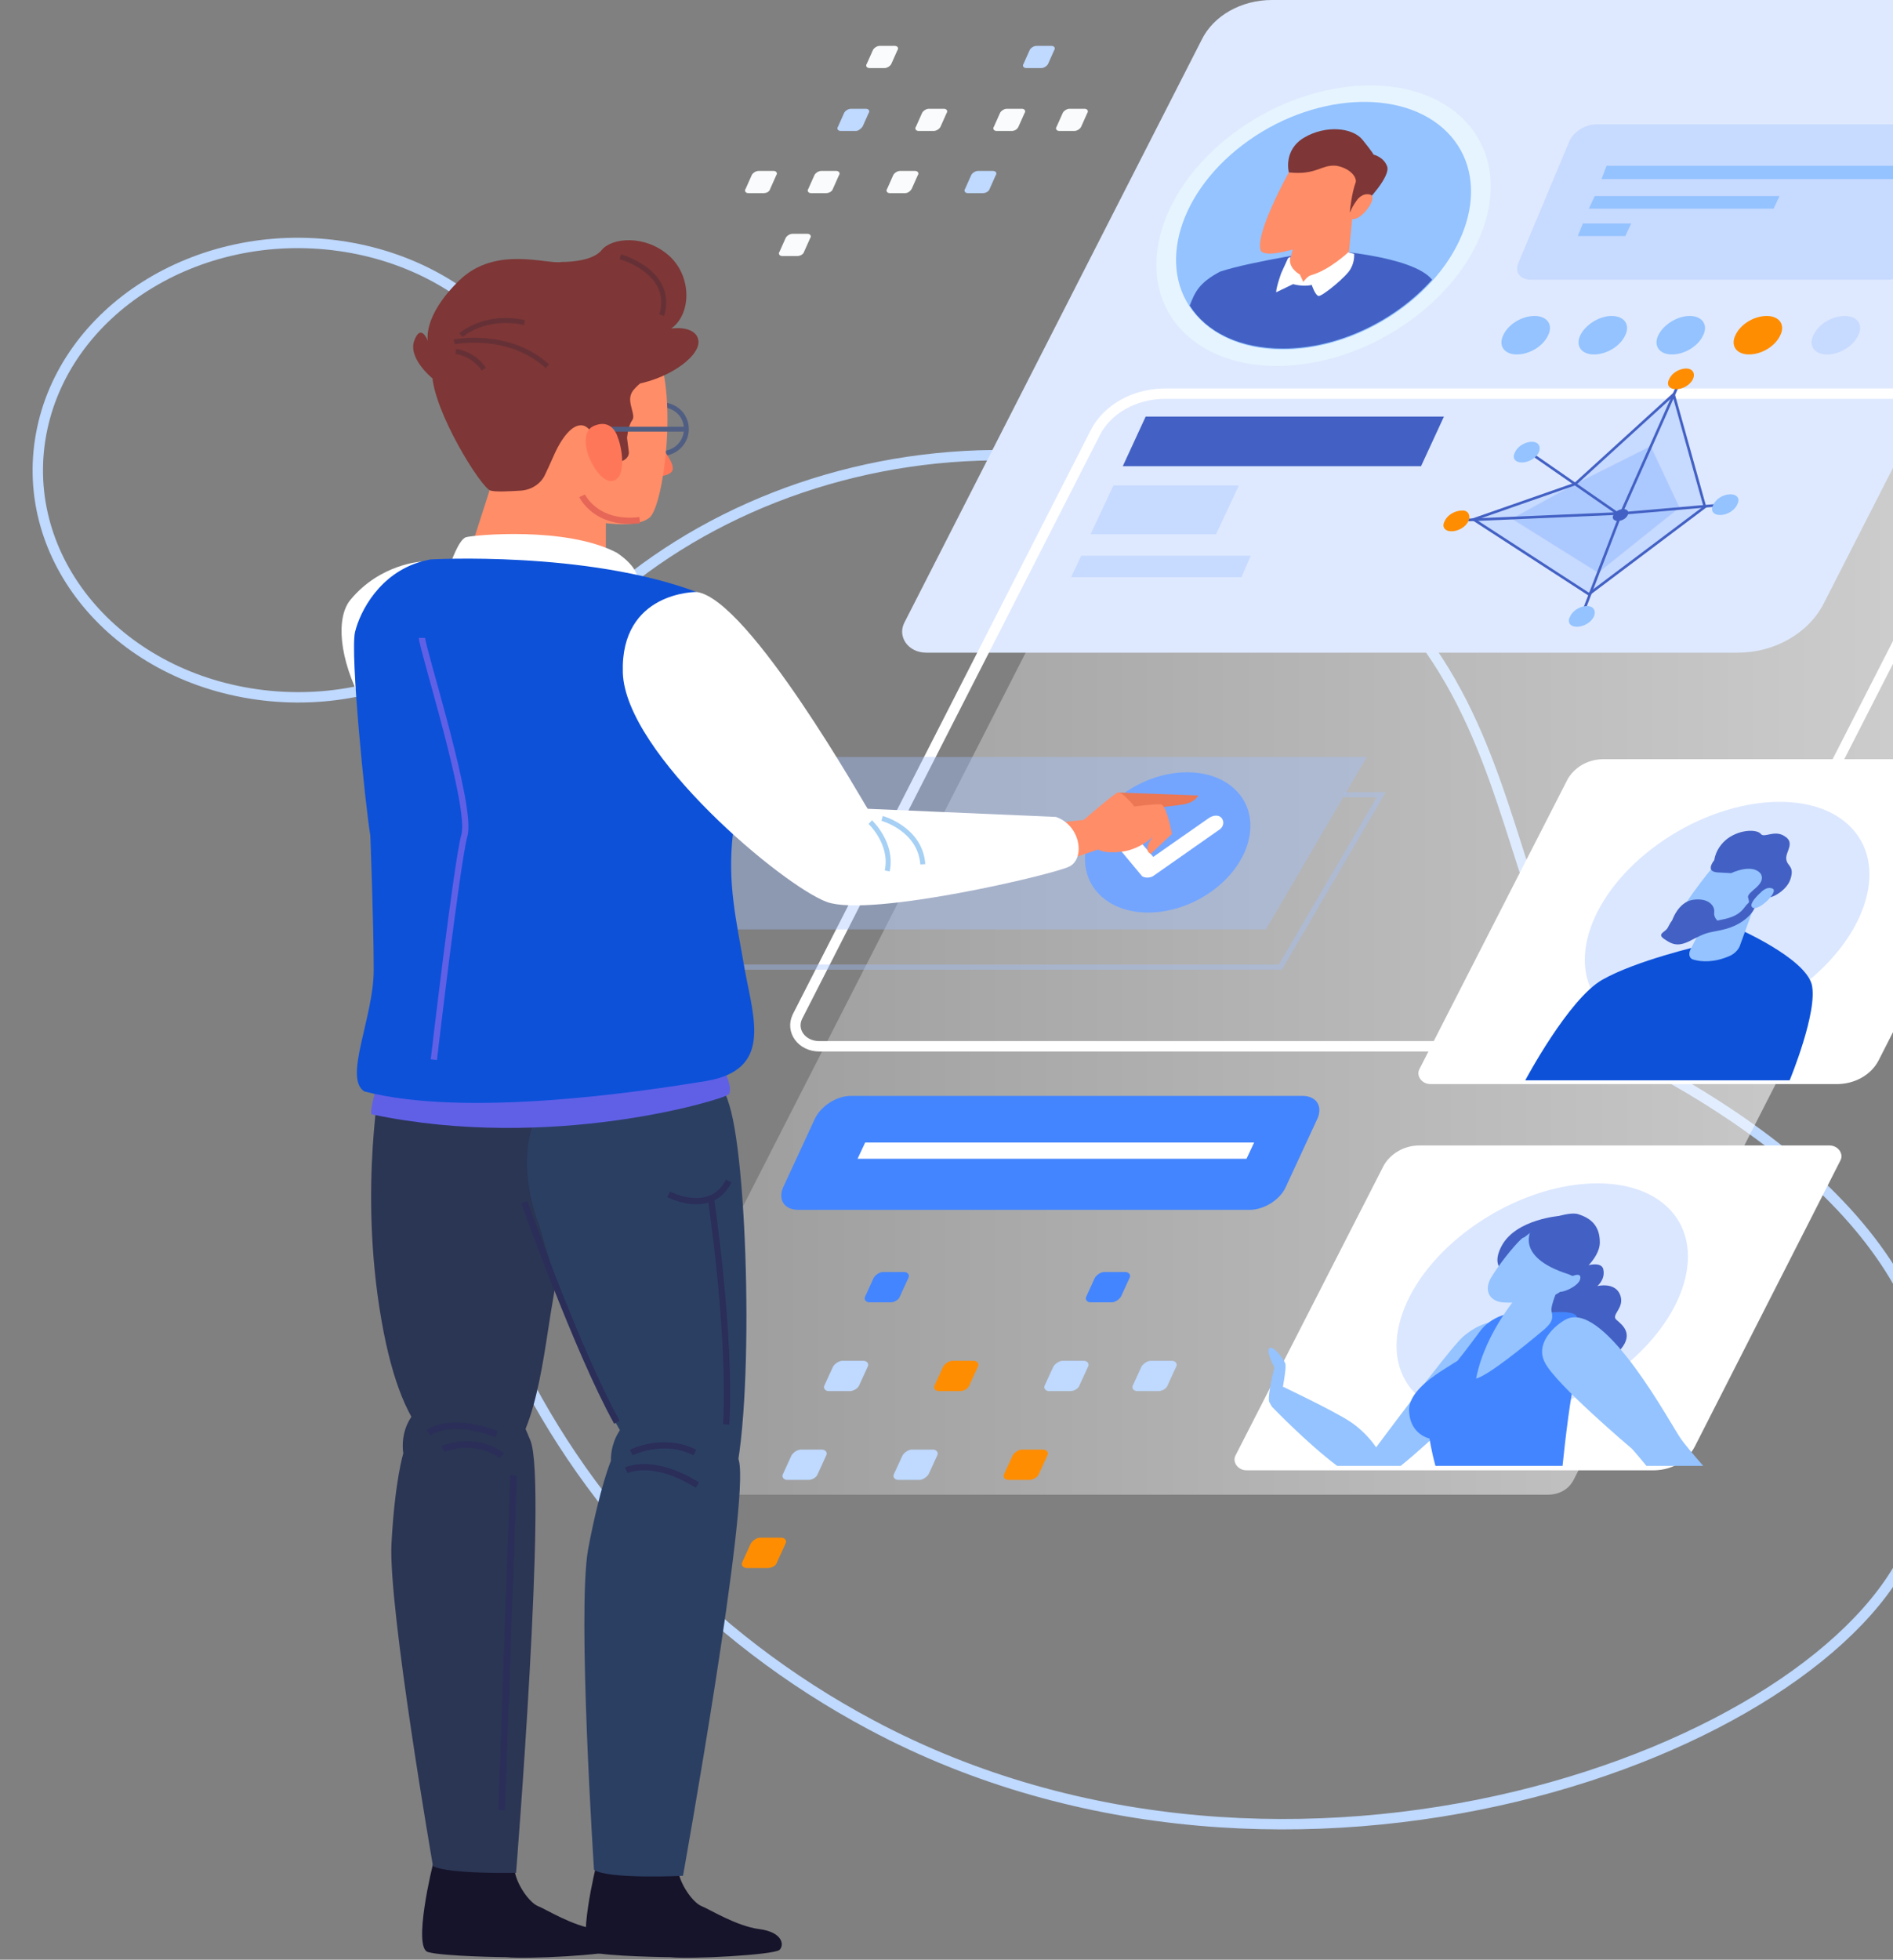 <svg width="202" height="209" viewBox="0 0 202 209" fill="none" xmlns="http://www.w3.org/2000/svg">
<rect x="0" y="0" width="202" height="209" fill="#808080" stroke="none"/>
<path d="M49.19 88.622C56.786 59.344 91.689 41.825 124.421 50.979C125.054 51.137 125.778 51.374 126.411 51.532C169.18 64.395 155.165 102.275 176.505 113.954C197.935 125.634 213.216 142.522 203.903 164.697C194.589 186.872 137.714 207.864 92.954 183.952C57.69 165.17 39.425 125.791 49.19 88.622Z" stroke="#BFD9FF" stroke-width="1.109" stroke-miterlimit="10"/>
<path d="M59.206 53.967C61.628 40.755 51.32 28.331 36.182 26.217C21.044 24.103 6.808 33.1 4.386 46.311C1.964 59.523 12.272 71.947 27.41 74.061C42.548 76.175 56.783 67.179 59.206 53.967Z" stroke="#BFD9FF" stroke-width="1.109" stroke-miterlimit="10"/>
<path d="M165.112 159.41H68.18C66.009 159.41 64.563 157.437 65.467 155.701L134.278 20.991C134.73 20.044 135.815 19.413 136.991 19.413H234.014C236.184 19.413 237.631 21.386 236.727 23.122L167.915 157.831C167.373 158.857 166.378 159.41 165.112 159.41Z" fill="url(#paint0_linear_3216_55463)"/>
<path d="M194.59 64.395L225.876 3.157C226.599 1.657 225.424 0 223.525 0H135.725C132.47 0 129.486 1.657 128.22 4.261L96.482 66.447C95.758 67.946 96.934 69.604 98.833 69.604H185.457C189.345 69.604 192.962 67.552 194.59 64.395Z" fill="#DEE9FF"/>
<path d="M183.196 106.378L214.482 45.14C215.206 43.64 214.03 41.983 212.131 41.983H124.331C121.076 41.983 118.092 43.64 116.826 46.245L85.088 108.43C84.365 109.93 85.54 111.587 87.439 111.587H174.063C177.952 111.587 181.569 109.535 183.196 106.378Z" stroke="white" stroke-width="1.109" stroke-miterlimit="10"/>
<path opacity="0.39" d="M143.41 84.756H147.388L136.628 103.143H71.434L74.056 98.645" stroke="#A1C2FF" stroke-width="0.554" stroke-miterlimit="10"/>
<path d="M150.947 33.849C159.211 27.597 161.561 18.151 156.197 12.75C150.832 7.349 139.785 8.039 131.521 14.291C123.257 20.543 120.907 29.989 126.271 35.39C131.636 40.791 142.683 40.101 150.947 33.849Z" fill="#E6F4FF"/>
<path d="M149.821 32.715C157.104 27.205 159.163 18.868 154.42 14.093C149.677 9.317 139.928 9.913 132.645 15.422C125.363 20.932 123.304 29.27 128.047 34.045C132.79 38.82 142.538 38.224 149.821 32.715Z" fill="#94C3FF"/>
<path d="M141.512 26.674C141.512 26.674 133.555 27.858 130.209 28.962C127.949 30.146 127.496 31.172 126.954 32.593C128.762 35.434 132.289 37.17 136.9 37.17C142.868 37.17 148.926 34.171 152.815 29.83C150.735 27.226 141.512 26.674 141.512 26.674Z" fill="#4361C4"/>
<path d="M138.708 23.754L137.352 28.805C137.171 29.436 137.533 29.988 138.256 30.067C139.341 30.225 141.059 30.225 142.868 29.199C143.41 28.884 143.772 28.41 143.862 27.858C144.043 25.49 144.586 20.676 144.586 20.676L138.708 23.754Z" fill="#FF8D68"/>
<path d="M137.533 18.388C137.533 18.388 133.826 25.017 134.549 26.753C135.363 27.936 142.868 25.253 144.134 23.438C145.4 21.702 148.203 18.466 146.033 16.494C143.682 14.521 140.336 15.231 137.533 18.388Z" fill="#FF8D68"/>
<path d="M137.533 18.387C137.533 18.387 136.9 16.02 139.16 14.678C141.421 13.337 144.314 13.573 145.399 14.915C146.485 16.257 146.575 16.493 146.575 16.493C146.575 16.493 147.66 16.73 148.022 17.756C148.383 18.782 146.032 21.386 145.128 22.175C144.224 22.965 144.405 22.965 144.405 22.965L144.043 22.57C144.043 22.57 144.224 20.597 144.676 19.413C144.766 18.782 143.953 17.914 142.596 17.677C140.969 17.519 140.517 18.703 137.533 18.387Z" fill="#7E3636"/>
<path d="M144.767 21.386C144.767 21.386 145.31 20.518 146.214 20.755C147.118 20.991 145.31 23.517 144.315 23.359C143.411 23.201 144.767 21.386 144.767 21.386Z" fill="#FF8D68"/>
<path d="M143.863 26.91C143.863 26.91 141.874 28.804 139.884 29.357C139.523 29.436 139.071 30.067 139.071 30.067L138.709 29.278C138.709 29.278 137.352 28.568 137.714 27.384L137.443 27.542L136.72 29.12C136.72 29.12 136.177 30.619 136.177 31.172L137.985 30.304C137.985 30.304 139.071 30.619 139.975 30.383C139.975 30.383 140.336 31.488 140.698 31.566C141.06 31.645 143.772 29.436 144.134 28.647C144.586 27.857 144.496 27.068 144.496 27.068L143.863 26.91Z" fill="white"/>
<path opacity="0.39" d="M201.461 29.83H163.393C162.218 29.83 161.585 29.041 162.037 28.015L167.462 15.073C167.914 14.047 169.18 13.258 170.356 13.258H208.424C209.599 13.258 210.232 14.047 209.78 15.073L204.355 28.015C203.903 28.962 202.637 29.83 201.461 29.83Z" fill="#A1C2FF"/>
<path d="M203.631 19.098H170.898L171.441 17.677H204.264L203.631 19.098Z" fill="#94C3FF"/>
<path d="M189.255 22.254H169.542L170.175 20.912H189.887L189.255 22.254Z" fill="#94C3FF"/>
<path d="M173.431 25.174H168.367L168.91 23.832H174.064L173.431 25.174Z" fill="#94C3FF"/>
<path d="M165.202 35.749C164.659 36.933 163.212 37.801 161.856 37.801C160.5 37.801 159.867 36.854 160.409 35.749C160.952 34.565 162.399 33.697 163.755 33.697C165.111 33.697 165.744 34.644 165.202 35.749Z" fill="#94C3FF"/>
<path d="M173.43 35.749C172.887 36.933 171.44 37.801 170.084 37.801C168.728 37.801 168.095 36.854 168.637 35.749C169.18 34.644 170.627 33.697 171.983 33.697C173.339 33.697 173.972 34.644 173.43 35.749Z" fill="#94C3FF"/>
<path d="M181.749 35.749C181.206 36.933 179.76 37.801 178.403 37.801C177.047 37.801 176.414 36.854 176.956 35.749C177.499 34.644 178.946 33.697 180.302 33.697C181.658 33.697 182.291 34.644 181.749 35.749Z" fill="#94C3FF"/>
<path d="M189.977 35.749C189.434 36.933 187.988 37.801 186.631 37.801C185.275 37.801 184.642 36.854 185.184 35.749C185.727 34.565 187.174 33.697 188.53 33.697C189.886 33.697 190.519 34.644 189.977 35.749Z" fill="#FF8D02"/>
<path opacity="0.39" d="M198.296 35.749C197.753 36.933 196.307 37.801 194.95 37.801C193.594 37.801 192.961 36.854 193.504 35.749C194.046 34.565 195.493 33.697 196.849 33.697C198.206 33.697 198.839 34.644 198.296 35.749Z" fill="#A1C2FF"/>
<path opacity="0.39" d="M178.584 42.062L168.095 51.611L157.244 55.399L169.542 63.291L181.93 54.057L178.584 42.062Z" fill="#A1C2FF"/>
<path opacity="0.7" d="M176.142 47.586L168.095 51.611L161.313 55.32L170.536 61.081L179.217 54.136L176.142 47.586Z" fill="#A1C2FF"/>
<path d="M178.584 42.062L168.095 51.611L157.244 55.399L169.542 63.37L181.93 54.057L178.584 42.062Z" stroke="#4361C4" stroke-width="0.281" stroke-miterlimit="10"/>
<path d="M173.701 54.925C173.52 55.32 173.068 55.557 172.616 55.557C172.164 55.557 171.983 55.241 172.164 54.925C172.345 54.531 172.797 54.294 173.249 54.294C173.611 54.294 173.882 54.531 173.701 54.925Z" fill="#4361C4"/>
<path d="M163.393 48.376L172.616 54.768L156.069 55.478" stroke="#4361C4" stroke-width="0.281" stroke-miterlimit="10"/>
<path d="M168.819 65.579L172.978 54.767L183.919 53.821" stroke="#4361C4" stroke-width="0.281" stroke-miterlimit="10"/>
<path d="M179.217 40.721L172.978 54.768" stroke="#4361C4" stroke-width="0.281" stroke-miterlimit="10"/>
<path d="M164.207 48.218C163.936 48.849 163.122 49.322 162.399 49.322C161.676 49.322 161.314 48.849 161.676 48.218C161.947 47.586 162.761 47.113 163.484 47.113C164.117 47.113 164.479 47.586 164.207 48.218Z" fill="#94C3FF"/>
<path d="M156.702 55.557C156.43 56.188 155.617 56.662 154.893 56.662C154.17 56.662 153.808 56.188 154.17 55.557C154.441 54.926 155.255 54.452 155.978 54.452C156.611 54.373 156.973 54.926 156.702 55.557Z" fill="#FF8D02"/>
<path d="M170.085 65.737C169.813 66.368 169 66.842 168.276 66.842C167.553 66.842 167.191 66.368 167.553 65.737C167.824 65.106 168.638 64.632 169.361 64.632C169.994 64.632 170.356 65.106 170.085 65.737Z" fill="#94C3FF"/>
<path d="M185.366 53.821C185.094 54.452 184.281 54.925 183.557 54.925C182.834 54.925 182.472 54.452 182.834 53.821C183.105 53.189 183.919 52.716 184.642 52.716C185.366 52.716 185.727 53.189 185.366 53.821Z" fill="#94C3FF"/>
<path d="M180.664 40.405C180.392 41.036 179.579 41.51 178.855 41.51C178.132 41.51 177.77 41.036 178.132 40.405C178.403 39.774 179.217 39.3 179.94 39.3C180.573 39.3 180.935 39.774 180.664 40.405Z" fill="#FF8D02"/>
<path d="M151.639 49.717H119.811L122.252 44.429H154.081L151.639 49.717Z" fill="#4361C4"/>
<path opacity="0.39" d="M132.47 61.554H114.295L115.38 59.266H133.465L132.47 61.554Z" fill="#A1C2FF"/>
<path opacity="0.39" d="M129.757 56.977H116.375L118.816 51.769H132.199L129.757 56.977Z" fill="#A1C2FF"/>
<path d="M200.466 113.086L216.019 82.546C216.381 81.836 215.748 80.968 214.844 80.968H171.079C169.452 80.968 168.005 81.836 167.281 83.098L151.457 114.033C151.096 114.743 151.729 115.612 152.633 115.612H195.764C197.844 115.69 199.653 114.665 200.466 113.086Z" fill="white"/>
<path opacity="0.39" d="M191.627 105.631C198.971 100.387 201.644 92.636 197.596 88.318C193.549 84 184.314 84.751 176.97 89.994C169.626 95.238 166.954 102.989 171.001 107.307C175.049 111.625 184.283 110.874 191.627 105.631Z" fill="#A1C2FF"/>
<path d="M185.455 99.039C185.455 99.039 192.508 102.117 193.322 104.958C194.045 107.799 190.971 115.217 190.971 115.217H162.759C162.759 115.217 167.371 106.536 170.988 104.484C174.605 102.432 181.477 100.854 181.477 100.854L185.455 99.039Z" fill="#0D51D9"/>
<path d="M182.561 97.066L180.391 101.248C180.119 101.801 180.3 102.274 180.752 102.353C181.566 102.59 182.922 102.669 184.55 101.959C185.093 101.722 185.454 101.327 185.635 100.933C186.358 98.96 187.805 94.935 187.805 94.935L182.561 97.066Z" fill="#94C3FF"/>
<path d="M182.832 92.41C182.832 92.41 178.401 97.697 178.582 99.275C178.944 100.38 185.454 98.644 186.81 97.224C188.167 95.803 191.151 93.357 189.794 91.463C188.528 89.648 185.725 89.963 182.832 92.41Z" fill="#94C3FF"/>
<path d="M183.013 91.621C183.013 91.621 182.923 91.7 182.832 91.857C182.561 92.252 182.199 92.962 183.285 93.041C184.731 93.12 184.731 93.12 184.731 93.12C184.731 93.12 186.992 92.015 187.896 93.199C188.529 94.383 186.359 95.093 186.54 95.724C186.721 96.356 186.63 96.198 186.359 96.513C186.088 96.829 185.816 97.382 184.822 97.776C183.827 98.171 183.013 98.092 182.019 98.565C181.024 99.039 179.125 98.486 178.944 98.092C178.492 97.776 178.221 98.486 177.95 98.96C177.678 99.433 176.774 99.591 177.588 100.144C178.492 100.775 179.125 101.012 180.572 100.222C182.109 99.433 182.109 99.512 183.646 99.197C185.183 98.881 186.268 98.171 186.901 97.382C187.534 96.592 187.625 95.487 188.167 95.093C188.71 94.698 188.891 95.093 188.71 95.566C188.529 96.04 190.609 95.172 191.061 93.751C191.513 92.331 190.699 92.41 190.609 91.621C190.518 90.832 191.603 89.885 190.428 89.174C189.343 88.464 188.258 89.411 187.896 88.938C187.534 88.464 185.816 88.385 184.37 89.411C183.013 90.437 182.923 91.778 182.923 91.778" fill="#4361C4"/>
<path d="M187.897 95.172C187.897 95.172 188.53 94.462 189.162 94.777C189.795 95.093 187.806 97.066 187.083 96.829C186.359 96.513 187.897 95.172 187.897 95.172Z" fill="#94C3FF"/>
<path d="M178.401 98.25C178.401 98.25 179.034 96.198 180.662 95.961C182.29 95.724 183.013 96.593 182.922 97.303C182.832 98.013 183.555 98.407 183.555 98.407C183.555 98.407 179.486 100.144 178.401 98.25Z" fill="#4361C4"/>
<path d="M180.846 154.28L196.399 123.74C196.76 123.029 196.127 122.161 195.223 122.161H151.459C149.831 122.161 148.384 123.029 147.661 124.292L131.837 155.227C131.475 155.937 132.108 156.805 133.013 156.805H176.144C178.314 156.884 180.032 155.858 180.846 154.28Z" fill="white"/>
<path opacity="0.39" d="M172.015 146.712C179.552 141.331 182.33 133.413 178.219 129.028C174.108 124.642 164.666 125.45 157.128 130.831C149.591 136.213 146.813 144.131 150.924 148.516C155.035 152.901 164.478 152.094 172.015 146.712Z" fill="#A1C2FF"/>
<path d="M168.637 135.183C168.637 135.183 170.807 134.315 171.078 135.341C171.35 136.446 170.445 137.156 170.445 137.156C170.445 137.156 172.344 136.682 172.887 138.103C173.429 139.523 171.802 140.234 172.525 140.786C173.158 141.339 174.514 142.364 172.616 144.258C170.717 146.073 168.004 148.204 164.839 146.863C161.675 145.521 162.669 138.892 162.669 138.892L163.483 136.998L168.637 135.183Z" fill="#4361C4"/>
<path d="M166.557 129.659C166.557 129.659 161.765 129.974 160.227 132.894C158.69 135.814 161.674 136.051 161.674 136.051L166.557 129.659Z" fill="#4361C4"/>
<path d="M135.452 149.545C135.723 150.019 135.723 150.019 135.723 150.019C135.723 150.019 139.43 153.886 142.685 156.332H149.467C152.994 153.491 157.876 148.598 157.876 148.362C157.876 148.046 162.126 144.021 161.222 142.364C160.318 140.707 159.052 141.023 159.052 141.023C159.052 141.023 157.696 141.18 156.068 142.601C154.531 144.021 146.845 154.359 146.845 154.359C146.845 154.359 145.85 152.781 144.042 151.597C142.233 150.414 136.898 147.888 136.898 147.888C136.898 147.888 137.26 145.915 137.17 145.521C137.17 145.126 135.813 143.39 135.452 143.785C135.09 144.179 135.994 145.836 135.994 145.836C135.994 145.836 135.18 148.993 135.452 149.545Z" fill="#94C3FF"/>
<path d="M152.542 153.413C152.542 153.413 152.723 154.675 153.175 156.332H166.738C167.009 153.649 167.642 148.283 168.095 147.02C168.637 145.284 168.185 141.654 168.275 140.628C168.456 139.602 165.201 139.997 165.201 139.997L160.951 140.076L160.228 140.313C159.324 140.628 158.419 141.26 157.877 142.049C157.334 142.759 156.611 143.785 155.526 145.126C153.808 146.231 150.101 148.204 150.372 150.651C150.553 153.018 152.542 153.413 152.542 153.413Z" fill="#4385FF"/>
<path d="M162.307 137.787C162.307 137.787 158.509 141.891 157.514 147.02C158.78 146.705 162.487 143.706 164.748 141.812C165.652 141.023 165.743 140.628 165.562 139.839C165.471 139.444 165.833 138.339 166.376 137.156C166.647 135.42 162.307 137.787 162.307 137.787Z" fill="#94C3FF"/>
<path d="M174.153 154.517C174.153 154.517 174.786 155.227 175.69 156.332H181.748C180.573 154.991 179.669 153.886 179.397 153.491C178.403 152.15 171.44 138.971 167.281 140.628C166.467 140.944 163.664 142.995 164.839 145.284C165.924 147.573 174.153 154.517 174.153 154.517Z" fill="#94C3FF"/>
<path d="M162.127 132.342C161.494 132.973 160.047 134.709 159.143 136.209C158.329 137.55 158.871 138.734 160.318 138.892C162.398 139.049 165.563 138.655 166.648 137.629C168.185 136.051 171.53 133.368 170.174 131.237C168.818 129.185 165.834 129.422 162.669 131.947C162.398 132.026 162.307 132.184 162.127 132.342Z" fill="#94C3FF"/>
<path d="M163.482 131C163.482 131 161.402 133.999 167.37 135.893L168.093 136.209C168.093 136.209 170.716 134.394 170.716 132.5C170.716 130.606 169.631 129.896 168.455 129.501C167.37 129.106 164.296 130.29 163.482 131Z" fill="#4361C4"/>
<path d="M167.19 136.367C167.19 136.367 168.727 135.499 168.637 136.288C168.637 137.156 166.467 138.024 166.286 137.708C166.105 137.314 167.19 136.367 167.19 136.367Z" fill="#94C3FF"/>
<path d="M133.374 129.027H85.179C83.733 129.027 83.009 128.001 83.552 126.66L86.988 119.242C87.621 117.979 89.248 116.874 90.785 116.874H138.981C140.427 116.874 141.151 117.9 140.608 119.242L137.172 126.66C136.539 128.001 134.821 129.027 133.374 129.027Z" fill="#4385FF"/>
<path d="M133.013 123.582H91.509L92.323 121.846H133.827L133.013 123.582Z" fill="white"/>
<path d="M94.402 7.26H92.774C92.503 7.26 92.322 7.023 92.503 6.787L93.136 5.366C93.226 5.129 93.588 4.893 93.859 4.893H95.487C95.758 4.893 95.939 5.129 95.758 5.366L95.125 6.787C95.034 7.023 94.673 7.26 94.402 7.26Z" fill="#F9FBFC"/>
<path d="M111.129 7.26H109.502C109.23 7.26 109.049 7.023 109.23 6.787L109.863 5.366C109.954 5.129 110.315 4.893 110.587 4.893H112.214C112.485 4.893 112.666 5.129 112.485 5.366L111.853 6.787C111.762 7.023 111.4 7.26 111.129 7.26Z" fill="#BFD9FF"/>
<path d="M91.328 13.968H89.7C89.429 13.968 89.248 13.731 89.429 13.495L90.062 12.074C90.152 11.837 90.514 11.601 90.785 11.601H92.413C92.684 11.601 92.865 11.837 92.684 12.074L92.051 13.495C91.87 13.731 91.599 13.968 91.328 13.968Z" fill="#BFD9FF"/>
<path d="M99.647 13.968H98.019C97.748 13.968 97.567 13.731 97.748 13.495L98.381 12.074C98.472 11.837 98.833 11.601 99.104 11.601H100.732C101.003 11.601 101.184 11.837 101.003 12.074L100.37 13.495C100.28 13.731 99.918 13.968 99.647 13.968Z" fill="#F9FBFC"/>
<path d="M107.966 13.968H106.338C106.067 13.968 105.886 13.731 106.067 13.495L106.7 12.074C106.79 11.837 107.152 11.601 107.423 11.601H109.051C109.322 11.601 109.503 11.837 109.322 12.074L108.689 13.495C108.599 13.731 108.328 13.968 107.966 13.968Z" fill="#F9FBFC"/>
<path d="M114.656 13.968H113.029C112.758 13.968 112.577 13.731 112.758 13.495L113.391 12.074C113.481 11.837 113.843 11.601 114.114 11.601H115.742C116.013 11.601 116.194 11.837 116.013 12.074L115.38 13.495C115.289 13.731 114.928 13.968 114.656 13.968Z" fill="#F9FBFC"/>
<path d="M88.162 20.597H86.534C86.263 20.597 86.082 20.36 86.263 20.123L86.896 18.703C86.987 18.466 87.348 18.23 87.62 18.23H89.247C89.518 18.23 89.699 18.466 89.518 18.703L88.885 20.123C88.795 20.439 88.433 20.597 88.162 20.597Z" fill="#F9FBFC"/>
<path d="M81.471 20.597H79.844C79.573 20.597 79.392 20.36 79.573 20.123L80.206 18.703C80.296 18.466 80.658 18.23 80.929 18.23H82.556C82.828 18.23 83.009 18.466 82.828 18.703L82.195 20.123C82.104 20.439 81.833 20.597 81.471 20.597Z" fill="#F9FBFC"/>
<path d="M96.572 20.597H94.944C94.673 20.597 94.492 20.36 94.673 20.123L95.306 18.703C95.397 18.466 95.758 18.23 96.029 18.23H97.657C97.928 18.23 98.109 18.466 97.928 18.703L97.295 20.123C97.115 20.439 96.843 20.597 96.572 20.597Z" fill="#F9FBFC"/>
<path d="M104.891 20.597H103.264C102.992 20.597 102.811 20.36 102.992 20.123L103.625 18.703C103.716 18.466 104.077 18.23 104.349 18.23H105.976C106.247 18.23 106.428 18.466 106.247 18.703L105.614 20.123C105.524 20.439 105.162 20.597 104.891 20.597Z" fill="#BFD9FF"/>
<path d="M85.089 27.305H83.461C83.19 27.305 83.009 27.068 83.19 26.831L83.823 25.411C83.913 25.174 84.275 24.937 84.546 24.937H86.174C86.445 24.937 86.626 25.174 86.445 25.411L85.812 26.831C85.722 27.147 85.36 27.305 85.089 27.305Z" fill="#F9FBFC"/>
<path d="M95.035 138.892H92.774C92.413 138.892 92.141 138.576 92.322 138.26L93.226 136.287C93.407 135.972 93.859 135.656 94.221 135.656H96.482C96.843 135.656 97.115 135.972 96.934 136.287L96.029 138.26C95.939 138.576 95.487 138.892 95.035 138.892Z" fill="#4385FF"/>
<path d="M118.635 138.892H116.374C116.012 138.892 115.741 138.576 115.922 138.26L116.826 136.287C117.007 135.972 117.459 135.656 117.821 135.656H120.081C120.443 135.656 120.714 135.972 120.534 136.287L119.629 138.26C119.449 138.576 118.996 138.892 118.635 138.892Z" fill="#4385FF"/>
<path d="M90.694 148.361H88.434C88.072 148.361 87.801 148.046 87.982 147.73L88.886 145.757C89.067 145.442 89.519 145.126 89.88 145.126H92.141C92.503 145.126 92.774 145.442 92.593 145.757L91.689 147.73C91.599 148.046 91.056 148.361 90.694 148.361Z" fill="#BFD9FF"/>
<path d="M102.449 148.361H100.188C99.827 148.361 99.555 148.046 99.736 147.73L100.64 145.757C100.821 145.442 101.273 145.126 101.635 145.126H103.896C104.257 145.126 104.529 145.442 104.348 145.757L103.444 147.73C103.353 148.046 102.901 148.361 102.449 148.361Z" fill="#FF8D02"/>
<path d="M114.205 148.361H111.944C111.582 148.361 111.311 148.046 111.492 147.73L112.396 145.757C112.577 145.442 113.029 145.126 113.391 145.126H115.651C116.013 145.126 116.284 145.442 116.103 145.757L115.199 147.73C115.109 148.046 114.657 148.361 114.205 148.361Z" fill="#BFD9FF"/>
<path d="M123.608 148.361H121.348C120.986 148.361 120.715 148.046 120.896 147.73L121.8 145.757C121.981 145.442 122.433 145.126 122.795 145.126H125.055C125.417 145.126 125.688 145.442 125.507 145.757L124.603 147.73C124.513 148.046 124.06 148.361 123.608 148.361Z" fill="#BFD9FF"/>
<path d="M86.263 157.831H84.003C83.641 157.831 83.37 157.516 83.551 157.2L84.455 155.227C84.636 154.912 85.088 154.596 85.45 154.596H87.71C88.072 154.596 88.343 154.912 88.162 155.227L87.258 157.2C87.168 157.516 86.716 157.831 86.263 157.831Z" fill="#BFD9FF"/>
<path d="M76.86 157.831H74.599C74.238 157.831 73.966 157.516 74.147 157.2L75.051 155.227C75.232 154.912 75.684 154.596 76.046 154.596H78.307C78.668 154.596 78.939 154.912 78.759 155.227L77.855 157.2C77.764 157.516 77.312 157.831 76.86 157.831Z" fill="#BFD9FF"/>
<path d="M98.109 157.831H95.848C95.487 157.831 95.215 157.516 95.396 157.2L96.3 155.227C96.481 154.912 96.933 154.596 97.295 154.596H99.556C99.917 154.596 100.189 154.912 100.008 155.227L99.103 157.2C98.923 157.516 98.471 157.831 98.109 157.831Z" fill="#BFD9FF"/>
<path d="M109.863 157.831H107.603C107.241 157.831 106.97 157.516 107.151 157.2L108.055 155.227C108.236 154.912 108.688 154.596 109.049 154.596H111.31C111.672 154.596 111.943 154.912 111.762 155.227L110.858 157.2C110.767 157.516 110.225 157.831 109.863 157.831Z" fill="#FF8D02"/>
<path d="M81.924 167.222H79.663C79.302 167.222 79.031 166.907 79.211 166.591L80.116 164.618C80.296 164.302 80.749 163.987 81.11 163.987H83.371C83.733 163.987 84.004 164.302 83.823 164.618L82.919 166.591C82.828 166.986 82.376 167.222 81.924 167.222Z" fill="#FF8D02"/>
<path opacity="0.39" d="M135.091 99.118H69.987L80.747 80.731H145.851L135.091 99.118Z" fill="#A1C2FF"/>
<path d="M129.63 94.811C133.635 91.724 134.631 86.997 131.855 84.253C129.078 81.509 123.58 81.786 119.575 84.873C115.569 87.96 114.573 92.687 117.35 95.431C120.126 98.175 125.624 97.898 129.63 94.811Z" fill="#73A5FF"/>
<path d="M122.431 93.594C122.16 93.594 121.889 93.515 121.798 93.358L119.628 90.753C119.357 90.359 119.447 89.806 119.99 89.491C120.532 89.096 121.165 89.096 121.437 89.491L123.064 91.385L128.942 87.281C129.484 86.886 130.117 86.886 130.388 87.281C130.66 87.676 130.569 88.228 130.027 88.544L123.155 93.358C122.974 93.515 122.702 93.594 122.431 93.594Z" fill="white"/>
<path d="M73.242 45.772C73.242 47.192 72.067 48.376 70.53 48.376C69.083 48.376 67.817 47.192 67.817 45.772C67.817 44.351 68.992 43.167 70.53 43.167C72.067 43.167 73.242 44.272 73.242 45.772Z" stroke="#505E83" stroke-width="0.519" stroke-miterlimit="10"/>
<path d="M44.94 59.898C44.94 59.898 40.599 60.134 37.434 63.922C34.179 67.71 38.881 81.678 52.716 87.281C61.758 90.359 62.391 83.335 60.13 78.443C57.87 73.471 51.359 61.002 44.94 59.898Z" fill="white"/>
<path d="M46.296 198.473C46.296 198.473 47.2 196.737 50.727 197.211C54.163 197.684 54.615 198.237 54.977 199.815C55.338 201.314 56.604 202.972 57.418 203.287C58.232 203.603 61.126 205.418 63.567 205.734C66.008 206.049 66.279 207.391 65.737 207.943C65.195 208.496 56.062 208.969 54.072 208.732C54.072 208.732 47.291 208.654 45.663 208.18C44.036 207.707 46.115 199.026 46.296 198.473Z" fill="#16142A"/>
<path d="M63.748 198.473C63.748 198.473 64.652 196.737 68.178 197.211C71.615 197.684 72.067 198.237 72.428 199.815C72.79 201.314 74.056 202.972 74.87 203.287C75.684 203.603 78.577 205.418 81.019 205.734C83.46 206.049 83.731 207.391 83.189 207.943C82.646 208.496 73.513 208.969 71.524 208.732C71.524 208.732 64.743 208.654 63.115 208.18C61.487 207.707 63.567 199.026 63.748 198.473Z" fill="#16142A"/>
<path d="M43.041 154.991C43.041 154.991 42.047 150.177 47.834 148.52C53.711 146.862 54.796 149.23 56.605 153.649C58.413 158.069 55.068 199.736 55.068 199.736C55.068 199.736 47.924 199.894 46.206 199.026C46.206 199.026 41.414 171.405 41.776 164.619C42.137 157.832 43.041 154.991 43.041 154.991Z" fill="#2B3554"/>
<path d="M70.438 47.508C70.438 47.508 71.795 49.086 71.795 49.954C71.795 50.822 69.986 50.822 69.986 50.822L70.438 47.508Z" fill="#FF7759"/>
<path d="M63.838 31.093C63.838 31.093 67.816 31.961 70.077 37.249C72.337 42.536 70.8 53.821 69.353 55.163C67.816 56.504 63.295 55.952 57.056 54.137C50.365 52.243 48.195 46.166 46.929 42.22C44.578 34.566 52.173 26.753 63.838 31.093Z" fill="#FF8D68"/>
<path d="M49.642 60.371L52.897 50.27C52.897 50.27 59.317 48.612 63.295 52.4L64.652 54.058V60.608C64.652 60.608 57.96 61.712 49.642 60.371Z" fill="#FF8D68"/>
<path d="M40.69 114.428C40.69 114.428 38.248 126.66 40.69 140.707C43.131 154.754 47.924 156.096 52.354 156.096C56.785 156.096 57.961 144.89 58.774 139.997C59.588 135.104 62.753 118.295 56.785 114.428C50.727 110.561 43.945 110.246 40.69 114.428Z" fill="#2B3554"/>
<path d="M57.599 130.843C57.599 130.843 52.806 119.637 61.215 114.744C69.625 109.851 76.045 110.561 78.034 118.611C80.023 126.66 80.475 154.359 77.672 159.962C74.869 165.565 64.832 156.806 57.599 130.843Z" fill="#2B3F63"/>
<path d="M48.013 60.292C48.013 60.292 48.917 57.53 49.731 57.293C50.545 57.057 60.401 56.11 65.826 58.95C68.268 60.608 67.996 61.791 67.996 61.791C67.996 61.791 51.901 59.029 48.013 60.292Z" fill="white"/>
<path d="M77.401 114.428C77.401 114.428 78.215 116.085 77.763 116.717C77.129 117.269 58.864 122.872 39.695 118.848C39.333 118.848 40.147 116.007 40.147 116.007L77.401 114.428Z" fill="#6060E7"/>
<path d="M39.515 89.096C38.972 85.861 37.345 69.683 37.887 67.394C38.43 65.185 40.51 61.16 44.94 59.897C45.212 59.819 45.573 59.74 45.935 59.661C45.935 59.661 62.482 58.714 74.327 63.133C74.327 63.133 78.396 66.053 79.12 80.968C79.12 80.968 78.939 83.493 78.216 88.859C77.583 94.226 78.577 98.171 79.481 103.459C80.476 108.825 82.375 114.112 75.322 115.296C68.54 116.401 49.823 119.242 38.882 116.401C36.621 114.981 39.877 108.509 39.877 103.459C39.877 98.408 39.515 89.096 39.515 89.096Z" fill="#0D51D9"/>
<path d="M65.195 155.78C65.195 155.78 64.833 150.887 70.801 149.861C76.859 148.835 77.583 151.282 78.849 155.78C80.024 160.357 72.881 200.052 72.881 200.052C72.881 200.052 65.014 200.446 63.386 199.42C63.386 199.42 61.578 171.879 62.753 165.25C64.019 158.542 65.195 155.78 65.195 155.78Z" fill="#2B3F63"/>
<path d="M55.972 128.239C55.972 128.239 61.578 144.022 65.828 151.677" stroke="#2A2E59" stroke-width="0.666" stroke-miterlimit="10"/>
<path d="M67.364 154.912C67.364 154.912 70.8 153.176 74.146 154.912" stroke="#2A2E59" stroke-width="0.666" stroke-miterlimit="10"/>
<path d="M66.822 156.806C66.822 156.806 69.625 155.385 74.417 158.384" stroke="#2A2E59" stroke-width="0.666" stroke-miterlimit="10"/>
<path d="M45.753 152.781C45.753 152.781 47.923 151.045 52.987 152.939" stroke="#2A2E59" stroke-width="0.666" stroke-miterlimit="10"/>
<path d="M47.291 154.518C47.291 154.518 50.546 153.097 53.53 155.228" stroke="#2A2E59" stroke-width="0.666" stroke-miterlimit="10"/>
<path d="M54.796 157.358L53.53 193.028" stroke="#2A2E59" stroke-width="0.666" stroke-miterlimit="10"/>
<path d="M71.343 127.37C71.343 127.37 75.864 129.738 77.763 125.95" stroke="#2A2E59" stroke-width="0.666" stroke-miterlimit="10"/>
<path d="M75.864 127.844C75.864 127.844 78.034 142.285 77.491 151.913" stroke="#2A2E59" stroke-width="0.666" stroke-miterlimit="10"/>
<path d="M62.12 52.874C62.12 52.874 63.567 56.03 68.269 55.478" stroke="#E66657" stroke-width="0.666" stroke-miterlimit="10"/>
<path d="M68.178 33.382C68.178 33.382 70.438 36.144 70.619 37.722C70.8 39.379 67.726 40.958 67.364 41.983C66.912 43.009 67.907 44.272 67.454 44.825C67.002 45.456 66.912 46.718 66.912 46.718L67.093 48.139C67.183 48.691 66.731 49.086 66.189 49.244L65.827 49.323C65.375 49.402 64.832 49.165 64.651 48.77C64.109 47.665 63.114 45.535 62.21 45.377C61.035 45.14 59.949 46.876 59.497 47.744C59.226 48.218 58.684 49.559 58.141 50.664C57.689 51.611 56.694 52.242 55.609 52.322C54.343 52.4 52.897 52.479 52.354 52.322C51.359 52.085 46.205 43.799 46.115 39.853C45.934 35.828 49.099 31.882 52.444 30.62C55.519 29.278 62.029 28.173 68.178 33.382Z" fill="#7E3636"/>
<path d="M45.031 68.026C45.031 69.13 50.456 86.097 49.552 89.096C48.738 92.095 46.296 113.008 46.296 113.008" stroke="#6060E7" stroke-width="0.666" stroke-miterlimit="10"/>
<path d="M59.95 27.937C59.95 27.937 63.114 28.015 64.199 26.674C65.284 25.332 68.811 25.017 71.343 27.226C73.875 29.436 73.784 33.54 71.614 35.039C71.614 35.039 74.146 34.644 74.507 36.223C74.869 37.801 71.704 40.247 67.997 40.958C67.997 40.958 61.939 39.458 60.13 40.405C58.322 41.352 46.115 40.326 46.115 40.326C46.115 40.326 43.493 38.196 44.216 36.302C44.939 34.408 45.663 36.381 45.663 36.381C45.663 36.381 45.03 33.776 49.008 29.91C52.897 26.122 58.412 28.252 59.95 27.937Z" fill="#7E3636"/>
<path d="M119.267 84.519L127.857 84.835C127.857 84.835 127.586 85.545 126.32 85.782C124.963 86.018 119.99 86.492 119.99 86.492L119.267 84.519Z" fill="#EB7754"/>
<path d="M120.351 86.097C120.351 86.097 123.245 85.703 123.878 85.782C124.511 85.861 125.053 88.938 125.053 88.938L122.793 91.069C122.793 91.069 121.979 90.753 122.793 89.57L123.245 88.859L119.719 87.676L120.351 86.097Z" fill="#FF8D68"/>
<path d="M112.033 87.834L115.65 87.439C115.65 87.439 118.634 84.835 119.267 84.519C119.9 84.204 122.884 88.307 123.246 88.86C123.246 89.254 121.437 90.675 119.629 90.832C117.82 91.069 117.187 90.596 117.187 90.596L113.209 91.937L112.033 87.834Z" fill="#FF8D68"/>
<path d="M74.328 63.133C74.328 63.133 66.19 63.054 66.461 71.735C66.732 80.416 83.641 94.541 88.253 96.199C92.864 97.856 112.396 93.279 114.114 92.411C115.832 91.543 115.289 87.992 112.667 87.123L92.593 86.255C92.503 86.255 79.934 63.843 74.328 63.133Z" fill="white"/>
<path d="M92.865 87.676C92.865 87.676 95.306 89.964 94.673 92.884" stroke="#A6D0F4" stroke-width="0.535" stroke-miterlimit="10"/>
<path d="M94.131 87.281C94.131 87.281 98.2 88.386 98.471 92.174" stroke="#A6D0F4" stroke-width="0.535" stroke-miterlimit="10"/>
<path d="M73.241 45.772H64.922" stroke="#505E83" stroke-width="0.519" stroke-miterlimit="10"/>
<path d="M65.918 46.64C65.918 46.64 65.375 44.509 63.295 45.456C61.216 46.482 63.657 51.611 65.375 51.296C67.003 50.901 66.279 47.429 65.918 46.64Z" fill="#FF7759"/>
<path d="M48.466 36.459C48.466 36.459 54.253 35.276 58.413 39.063" stroke="#663136" stroke-width="0.535" stroke-miterlimit="10"/>
<path d="M49.189 35.749C49.189 35.749 51.721 33.461 55.97 34.408" stroke="#663136" stroke-width="0.535" stroke-miterlimit="10"/>
<path d="M48.647 37.485C48.647 37.485 50.455 37.643 51.63 39.379" stroke="#663136" stroke-width="0.535" stroke-miterlimit="10"/>
<path d="M66.189 27.384C66.189 27.384 71.976 28.962 70.619 33.618" stroke="#663136" stroke-width="0.535" stroke-miterlimit="10"/>
<defs>
<linearGradient id="paint0_linear_3216_55463" x1="65.144" y1="89.459" x2="236.989" y2="89.459" gradientUnits="userSpaceOnUse">
<stop stop-color="white" stop-opacity="0.2"/>
<stop offset="1" stop-color="white" stop-opacity="0.7"/>
</linearGradient>
</defs>
</svg>
